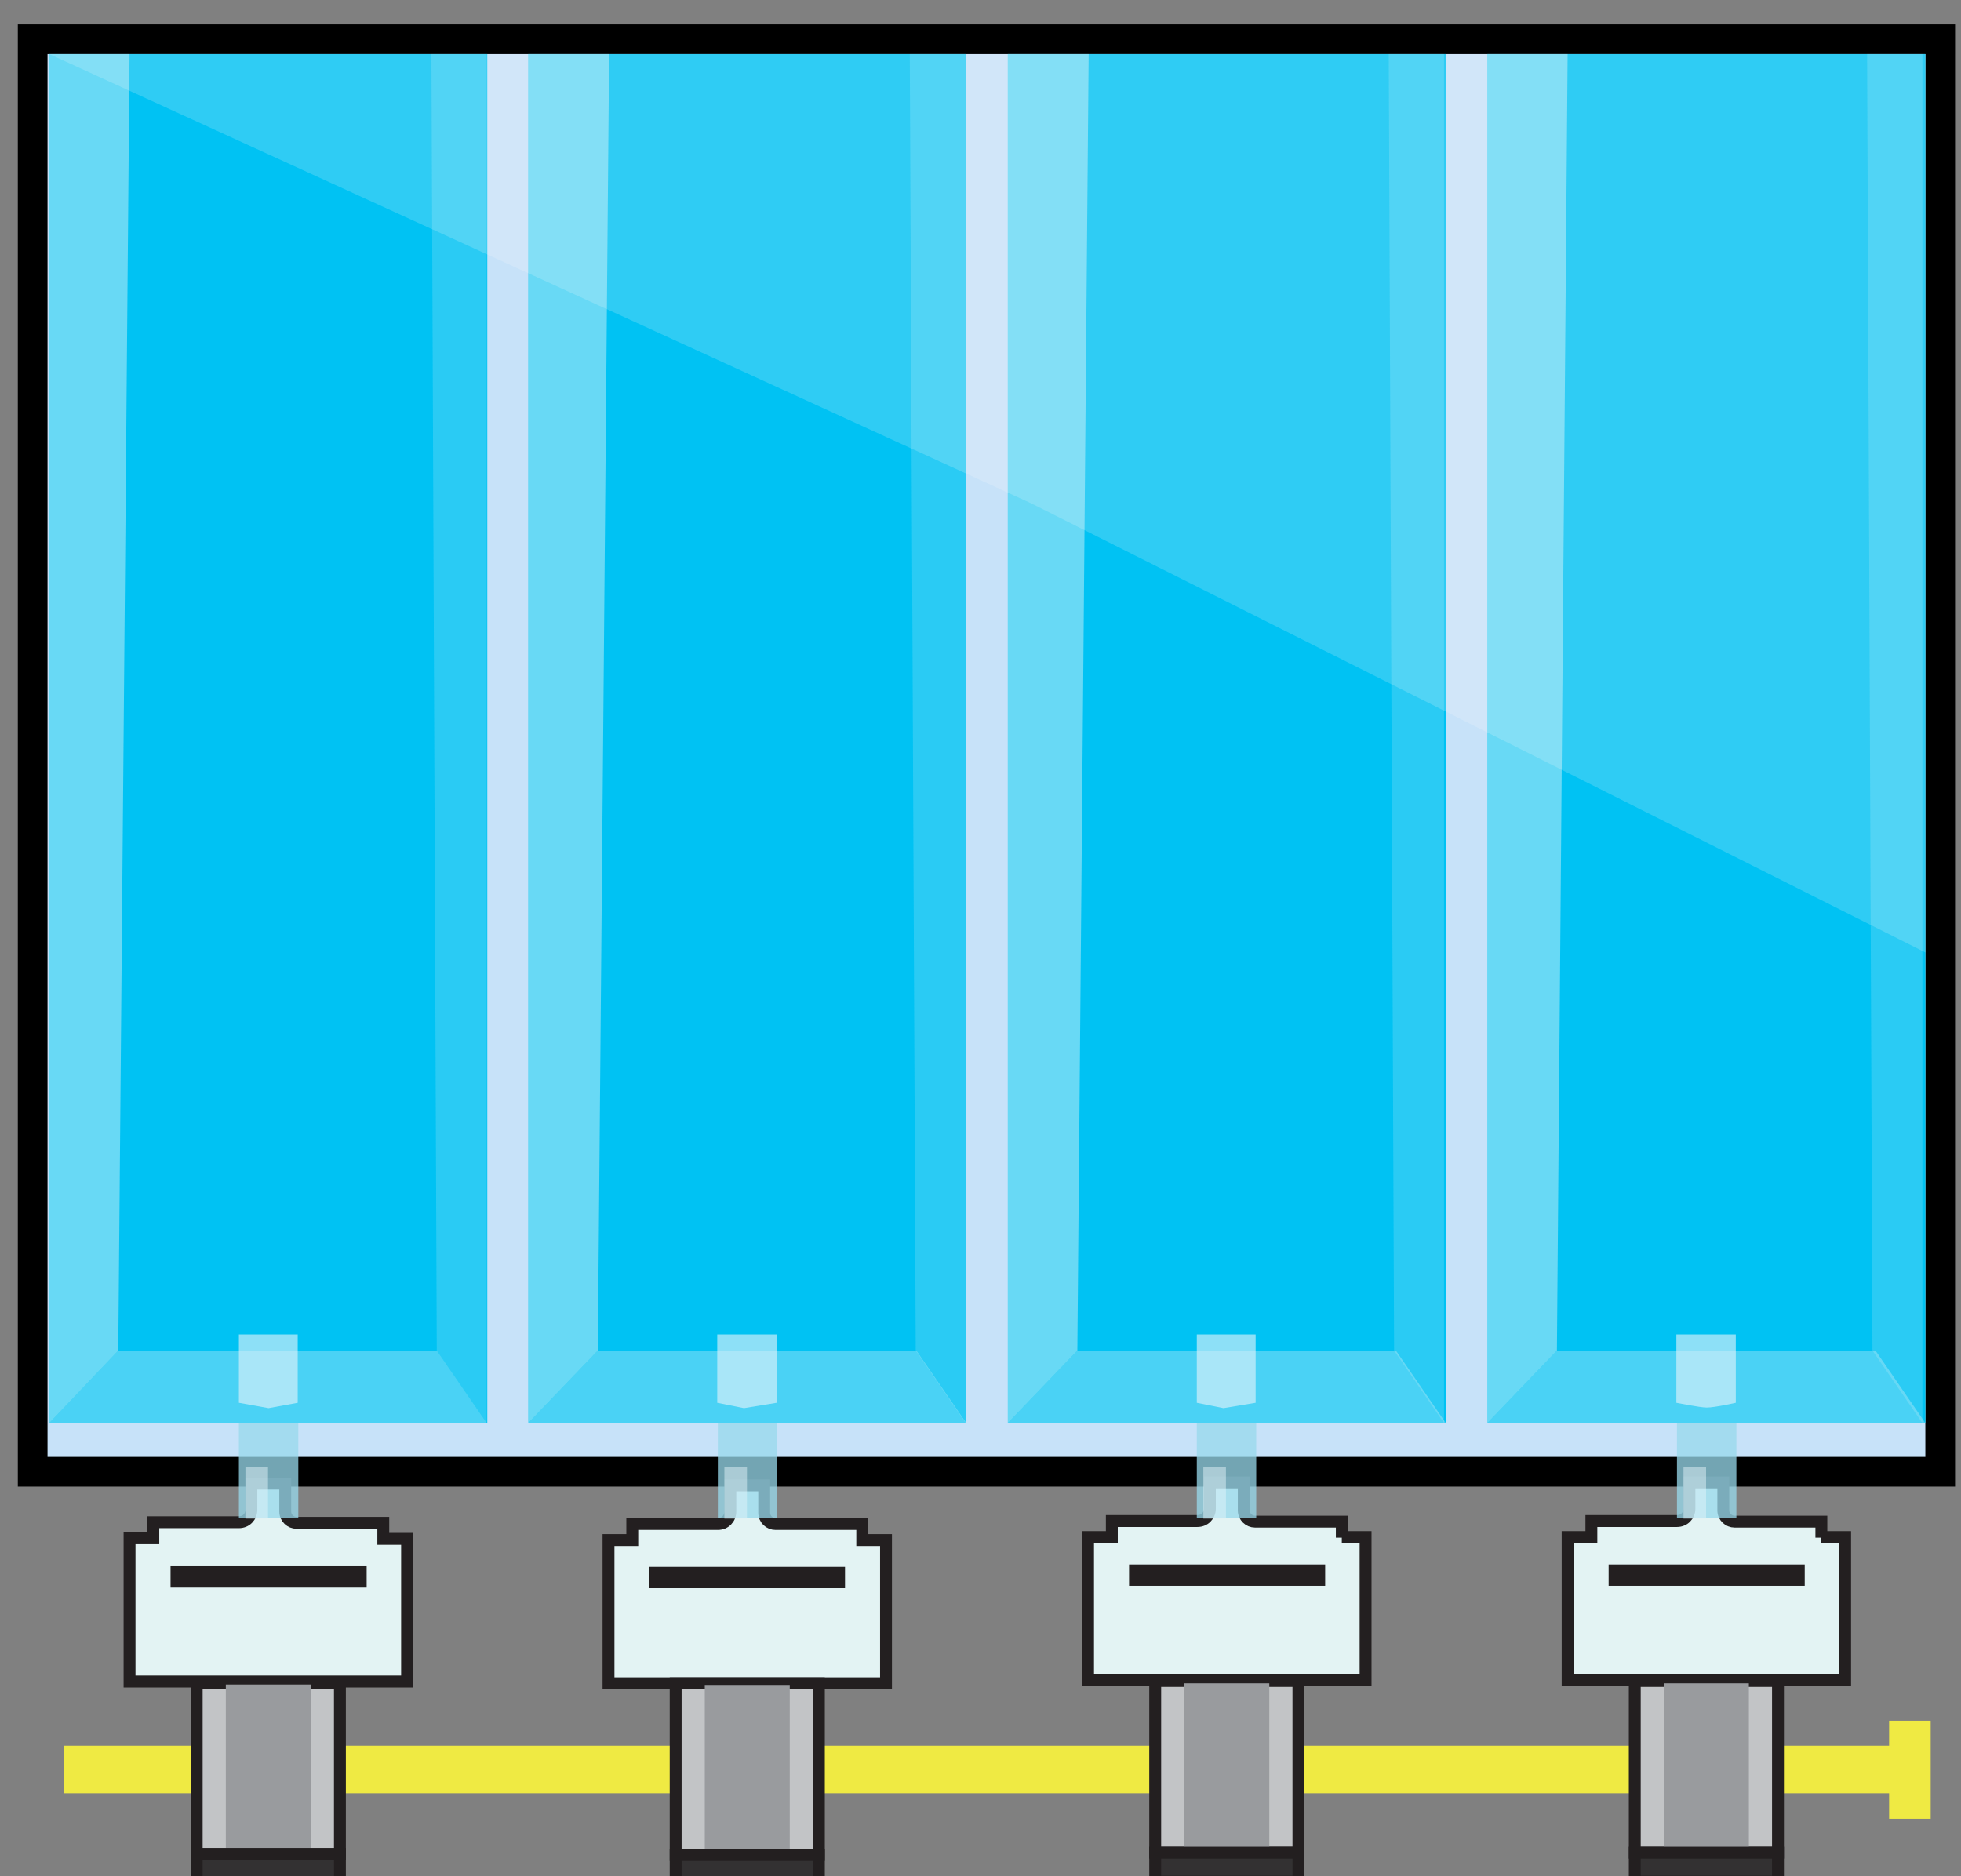 <?xml version="1.0" encoding="utf-8"?>
<!-- Generator: Adobe Illustrator 19.2.1, SVG Export Plug-In . SVG Version: 6.00 Build 0)  -->
<svg version="1.1" id="ELD:_BubbleMachine" xmlns="http://www.w3.org/2000/svg" xmlns:xlink="http://www.w3.org/1999/xlink" x="0px"
	 y="0px" viewBox="0 0 330 315.8" style="enable-background:new 0 0 330 315.8;" xml:space="preserve">
<rect x="0" y="0" width="330" height="315.8" fill="#808080" stroke="none"/>
<style type="text/css">
	.st0{fill:none;stroke:#EFEA43;stroke-width:8;stroke-miterlimit:10;}
	.st1{fill:#C7E2F9;}
	.st2{fill:#00C2F3;}
	.st3{opacity:0.3;fill:#F8F8F8;}
	.st4{opacity:0.17;fill:#F8F8F8;}
	.st5{opacity:0.42;fill:#F8F8F8;}
	.st6{opacity:0.19;fill:#F8F8F8;}
	.st7{fill:#E3F3F3;stroke:#231F20;stroke-width:2;stroke-miterlimit:10;}
	.st8{fill:#C2C4C6;stroke:#231F20;stroke-width:2;stroke-miterlimit:10;}
	.st9{fill:#999B9E;}
	.st10{fill:#333132;stroke:#231F20;stroke-width:2;stroke-miterlimit:10;}
	.st11{opacity:0.76;fill:#97D9EB;}
	.st12{opacity:0.62;fill:#E3F2FA;}
	.st13{opacity:0.49;fill:#E3F2FA;}
	.st14{fill:#EFEA43;}
</style>
<g id="DEVICE:__x7B__x27_id_x27_:0_x7D_">
	<line id="CP:_Circuit_x5F_path" class="st0" x1="10.8" y1="297.8" x2="321.4" y2="297.8"/>
	<g id="DECOR:_asd">
		<g>
			<rect x="5.5" y="6.6" class="st1" width="321" height="241.1"/>
			<g>
				<path d="M324,9.1v236.1H8V9.1H324 M329,4.1h-5H8H3v5v236.1v5h5h316h5v-5V9.1V4.1L329,4.1z"/>
			</g>
		</g>
		<rect x="8.3" y="9.1" class="st2" width="73.7" height="230.4"/>
		<rect x="88.9" y="9.1" class="st2" width="73.7" height="230.4"/>
		<rect x="169.6" y="9.1" class="st2" width="73.7" height="230.4"/>
		<rect x="250.3" y="9.1" class="st2" width="73.7" height="230.4"/>
		<polygon class="st3" points="73.5,227.3 19.9,227.3 8.3,239.5 81.9,239.5 		"/>
		<polygon class="st4" points="73.5,227.3 72.6,9.1 81.9,9.1 81.9,239.5 		"/>
		<polygon class="st4" points="154.1,227.3 153.1,9.1 162.5,9.1 162.5,239.5 		"/>
		<polygon class="st4" points="234.6,227.3 233.7,9.1 243,9.1 243,239.5 		"/>
		<polygon class="st4" points="315.1,227.3 314.2,9.1 323.5,9.1 323.5,239.5 		"/>
		<polygon class="st5" points="21.8,9.1 19.9,227.3 8.3,239.5 8.3,9.1 		"/>
		<polygon class="st5" points="102.5,9.1 100.6,227.3 88.9,239.5 88.9,9.1 		"/>
		<polygon class="st5" points="183.2,9.1 181.3,227.3 169.6,239.5 169.6,9.1 		"/>
		<polygon class="st5" points="263.8,9.1 262,227.3 250.3,239.5 250.3,9.1 		"/>
		<polygon class="st3" points="154.2,227.3 100.6,227.3 88.9,239.5 162.6,239.5 		"/>
		<polygon class="st3" points="234.9,227.3 181.3,227.3 169.6,239.5 243.3,239.5 		"/>
		<polygon class="st3" points="315.6,227.3 262,227.3 250.3,239.5 324,239.5 		"/>
		<polygon class="st6" points="324,160.3 173.5,84.7 8.3,9.1 324,9.1 		"/>
	</g>
	<g id="PUMP:_asdk">
		<path class="st7" d="M306.5,258.8v-2.7h-14.6c-1,0-1.9-0.8-1.9-1.9v-4.7h-5.7v4.4c0,1.2-0.9,2.1-2.1,2.1h-14.4v2.7h-4v24.1h46.7
			v-24.1H306.5z"/>
		<rect x="275.1" y="282.9" class="st8" width="24.1" height="28.9"/>
		<rect x="280" y="283.3" class="st9" width="14.3" height="28.3"/>
		<rect x="275.1" y="311.8" class="st10" width="24.1" height="4.9"/>
		<rect x="271.7" y="264.3" class="st10" width="31" height="1.6"/>
		<g>
			<rect x="282.2" y="239.5" class="st11" width="10" height="16"/>
			<path class="st12" d="M292.1,236.1c0,0-3.5,0.8-4.9,0.8c-1.1,0-5.1-0.8-5.1-0.8v-11.5h10V236.1z"/>
			<rect x="283.3" y="246.9" class="st13" width="3.8" height="8.7"/>
		</g>
	</g>
	<g id="PUMP:_asdk_3_">
		<path class="st7" d="M64.5,259v-2.7H49.9c-1,0-1.9-0.8-1.9-1.9v-4.7h-5.7v4.4c0,1.2-0.9,2.1-2.1,2.1H25.8v2.7h-4v24.1h46.7V259
			H64.5z"/>
		<rect x="33.1" y="283.2" class="st8" width="24.1" height="28.9"/>
		<rect x="38" y="283.5" class="st9" width="14.3" height="28.3"/>
		<rect x="33.1" y="312" class="st10" width="24.1" height="4.9"/>
		<rect x="29.7" y="264.6" class="st10" width="31" height="1.6"/>
		<g>
			<rect x="40.2" y="239.5" class="st11" width="10" height="16"/>
			<polygon class="st12" points="50.1,236.1 45.2,237 40.2,236.1 40.2,224.6 50.1,224.6 			"/>
			<rect x="41.3" y="246.9" class="st13" width="3.8" height="8.7"/>
		</g>
	</g>
	<g id="PUMP:_asdk_2_">
		<path class="st7" d="M145.1,259.2v-2.7h-14.6c-1,0-1.9-0.8-1.9-1.9V250h-5.7v4.4c0,1.2-0.9,2.1-2.1,2.1h-14.4v2.7h-4v24.1h46.7
			v-24.1H145.1z"/>
		<rect x="113.7" y="283.3" class="st8" width="24.1" height="28.9"/>
		<rect x="118.6" y="283.7" class="st9" width="14.3" height="28.3"/>
		<rect x="113.7" y="312.2" class="st10" width="24.1" height="4.9"/>
		<rect x="110.2" y="264.7" class="st10" width="31" height="1.6"/>
		<g>
			<rect x="120.8" y="239.5" class="st11" width="10" height="16"/>
			<polygon class="st12" points="130.7,236.1 125.2,237 120.7,236.1 120.7,224.6 130.7,224.6 			"/>
			<rect x="121.9" y="246.9" class="st13" width="3.8" height="8.7"/>
		</g>
	</g>
	<g id="PUMP:_asdk_1_">
		<path class="st7" d="M225.8,258.8v-2.7h-14.6c-1,0-1.9-0.8-1.9-1.9v-4.7h-5.7v4.4c0,1.2-0.9,2.1-2.1,2.1h-14.4v2.7h-4v24.1h46.7
			v-24.1H225.8z"/>
		<rect x="194.4" y="282.9" class="st8" width="24.1" height="28.9"/>
		<rect x="199.3" y="283.3" class="st9" width="14.3" height="28.3"/>
		<rect x="194.4" y="311.8" class="st10" width="24.1" height="4.9"/>
		<rect x="191" y="264.3" class="st10" width="31" height="1.6"/>
		<g>
			<rect x="201.4" y="239.5" class="st11" width="10" height="16"/>
			<polygon class="st12" points="211.3,236.1 205.9,237 201.4,236.1 201.4,224.6 211.3,224.6 			"/>
			<rect x="202.5" y="246.9" class="st13" width="3.8" height="8.7"/>
		</g>
	</g>
	<rect id="BI:_Break_x5F_in" x="317.9" y="289.6" class="st14" width="7" height="16.5"/>
</g>
</svg>
